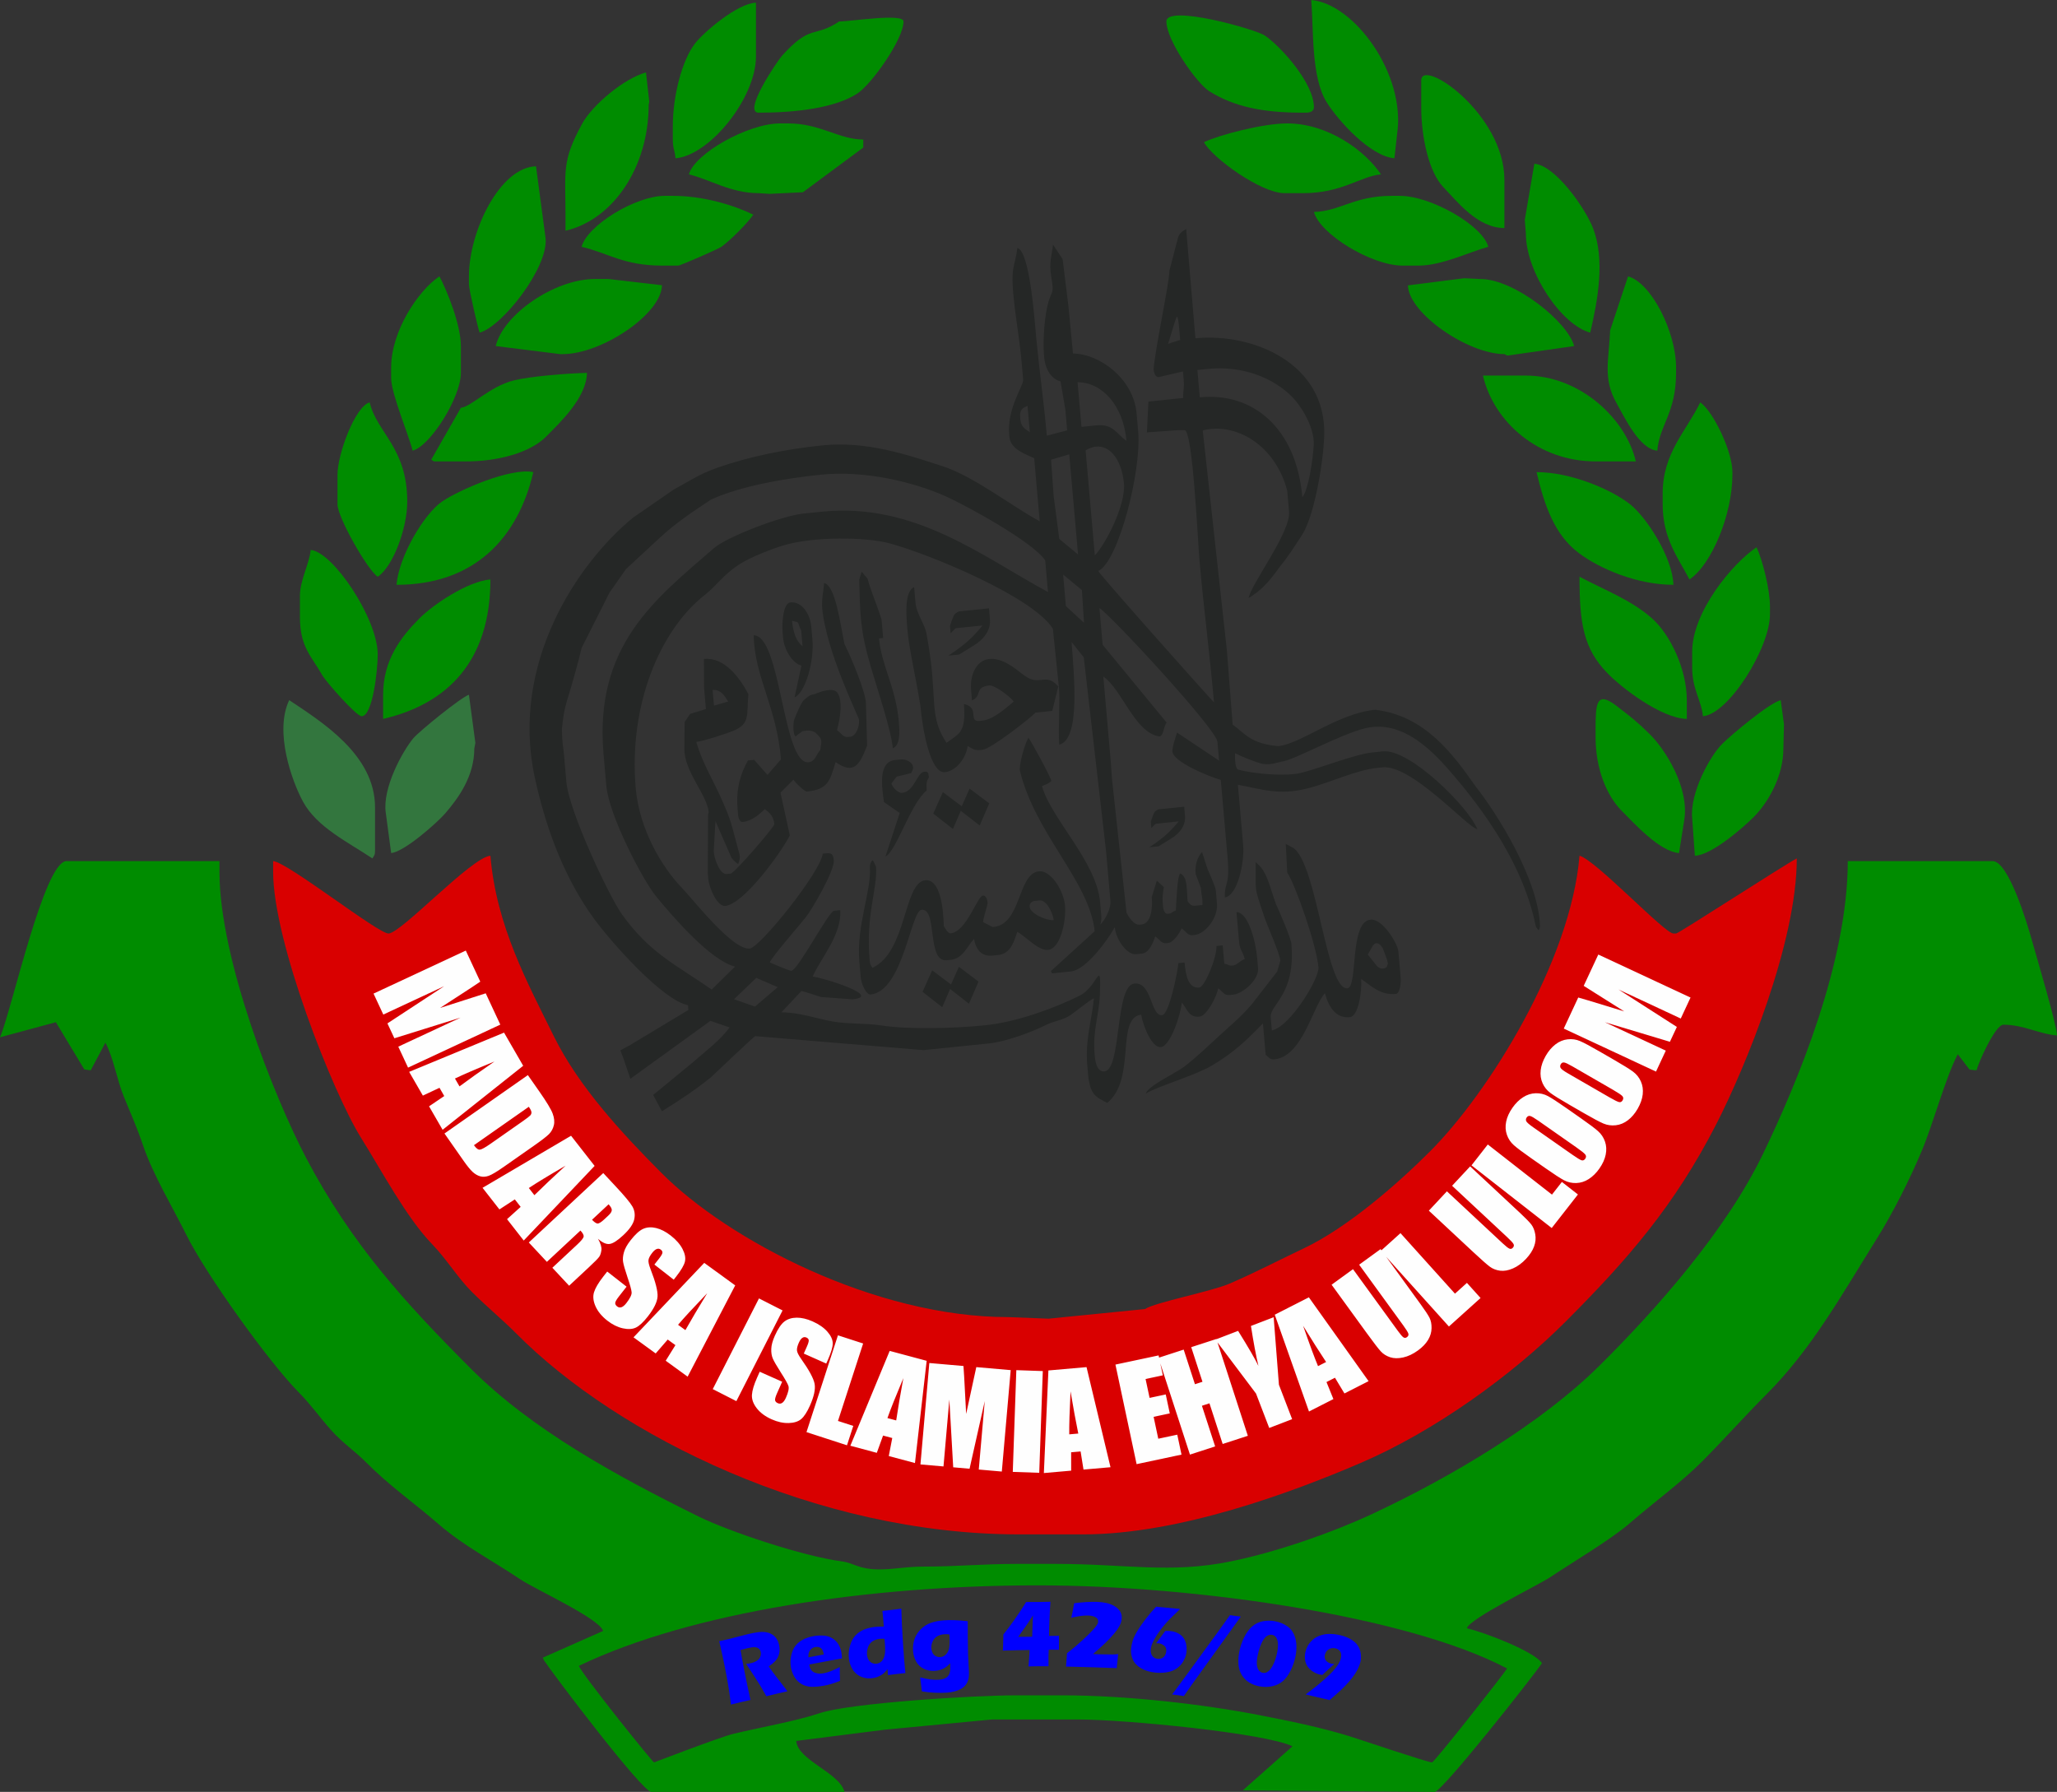 <?xml version="1.0" encoding="UTF-8"?>
<!DOCTYPE svg PUBLIC "-//W3C//DTD SVG 1.1//EN" "http://www.w3.org/Graphics/SVG/1.1/DTD/svg11.dtd">
<!-- Creator: CorelDRAW 2019 -->
<svg xmlns="http://www.w3.org/2000/svg" xml:space="preserve" width="25.683mm" height="22.374mm" version="1.1" style="shape-rendering:geometricPrecision; text-rendering:geometricPrecision; image-rendering:optimizeQuality; fill-rule:evenodd; clip-rule:evenodd"
viewBox="0 0 2577.05 2244.96"
 xmlns:xlink="http://www.w3.org/1999/xlink"
 xmlns:xodm="http://www.corel.com/coreldraw/odm/2003">
 <rect x="0" y="0" width="2577.05" height="2244.96" fill="#333333" stroke="none"/>
 <defs>
  <style type="text/css">
   <![CDATA[
    .fil1 {fill:#33763E}
    .fil3 {fill:#252726}
    .fil0 {fill:#008C00}
    .fil2 {fill:#D90000}
    .fil4 {fill:#FEFEFE;fill-rule:nonzero}
    .fil5 {fill:blue;fill-rule:nonzero}
   ]]>
  </style>
 </defs>
 <g id="Layer_x0020_1">
  <g id="_781073824">
   <path class="fil0" d="M842.92 157.96l0 16.81c0,11.58 2.49,13 3.36,23.52 42.73,-3.55 100.82,-75.33 100.82,-127.7l0 -67.22c-22.62,0.5 -65.34,36.68 -76.49,51.21 -16.23,21.16 -27.69,65.7 -27.69,103.38z"/>
   <path class="fil0" d="M1461.29 26.89c0,23.58 38.24,77.77 53.74,87.41 31.55,19.57 67.07,26.85 117.66,26.85l3.35 0c5.51,0 10.08,-2.01 10.08,-6.72 0,-30.26 -40.95,-75.7 -61.36,-89.87 -11.23,-7.8 -123.48,-39.51 -123.48,-17.66z"/>
   <path class="fil0" d="M1051.28 26.89c-31.4,21.02 -34.92,2.36 -71.47,42.79 -5.58,6.17 -50.03,71.46 -29.35,71.46 46.15,0 95.74,-5.76 123.77,-24.1 17.5,-11.44 57.71,-67.78 57.71,-90.16 0,-10.7 -66.05,0 -80.65,0z"/>
   <path class="fil0" d="M1746.95 198.28l3.36 -30.24c11.27,-75.12 -53.88,-163.57 -107.54,-168.04 3.02,36.3 -0.36,97.03 19.49,128.39 14.39,22.75 54.24,67.35 84.7,69.89z"/>
   <path class="fil0" d="M1508.34 178.12c10.43,19.7 71.54,63.85 100.82,63.85l23.53 0c48.86,0 72.15,-21.41 97.46,-23.52 -20.2,-30.15 -66.81,-63.86 -117.63,-63.86 -29.7,0 -84.61,14.13 -104.18,23.53z"/>
   <path class="fil0" d="M1780.56 100.82l0 33.6c0,37.12 9.51,81.17 27.69,100.02 17.36,17.99 42.71,51.21 76.49,51.21l0 -60.48c0,-82.73 -104.18,-153.65 -104.18,-124.35z"/>
   <path class="fil0" d="M863.08 218.45c25.56,5.95 52.08,23.52 87.38,23.52l13.54 0.86 41.89 -1.99 75.64 -56.01 0 -10.07c-30.63,0 -53.7,-20.17 -94.1,-20.17l-10.08 0c-40.16,0 -107.3,37.81 -114.26,63.86z"/>
   <path class="fil0" d="M708.49 272.22l0 16.8c60.06,-13.99 104.18,-80.05 104.18,-157.96l0.76 -3.45 -4.12 -36.87c-26.9,7.18 -67.02,40.41 -80.09,64.42 -25.78,47.35 -20.73,58.32 -20.73,117.07z"/>
   <path class="fil0" d="M728.65 309.19c33.72,7.86 52.28,23.52 100.82,23.52l20.17 0c3.01,0 50.13,-20.78 53.9,-23.39 10.64,-7.35 33.09,-29.85 40.2,-40.46 -25.49,-12.23 -63.03,-23.53 -100.82,-23.53l-10.08 0c-36.33,0 -96.93,36.7 -104.18,63.86z"/>
   <path class="fil0" d="M1646.13 265.5c7.48,27.96 72.32,67.21 110.91,67.21l20.17 0c29.41,0 63.84,-17.24 87.38,-23.52 -7.13,-26.73 -71.77,-63.86 -110.91,-63.86l-10.08 0c-47.19,0 -65.11,19.45 -97.46,20.17z"/>
   <path class="fil0" d="M587.5 346.15l0 10.08c0,6.22 11.55,56.53 13.45,60.49 27.87,-7.45 85.72,-80.75 82.62,-117.9l-12.05 -90.47c-45.04,1 -84.01,81.27 -84.01,137.79z"/>
   <path class="fil0" d="M1910.3 275.35l1.32 17.03c0,49.03 44.86,114.79 80.66,124.35 9.51,-40.85 18.85,-91.51 3.41,-131.12 -9.51,-24.43 -46.85,-78.35 -73.43,-80.51l-11.97 70.26z"/>
   <path class="fil0" d="M621.1 433.54l80.66 10.07 3.36 0c48.4,0 123.51,-49.92 124.2,-86.3l-67.07 -7.8 -16.81 0c-51.23,0 -115.24,44.91 -124.35,84.02z"/>
   <path class="fil0" d="M1763.92 357.5c0.64,34.81 75.15,86.11 120.83,86.11l3.6 1.86 83.77 -11.93c-8.2,-30.71 -75.02,-84.02 -117.63,-84.02l-20.28 -0.94 -70.3 8.93z"/>
   <path class="fil0" d="M490.04 460.42l0 13.45c0,19.2 22.79,73.15 26.88,90.74 22.43,-5.99 60.49,-66.97 60.49,-97.46l0 -33.6c0,-26.65 -17.34,-69.34 -26.88,-87.39 -26.53,17.77 -60.49,68.52 -60.49,114.27z"/>
   <path class="fil0" d="M2017.21 413.83c-1.4,36.47 -9.52,60.19 7.93,91.03 10.11,17.87 28.69,57.88 51.16,59.74 2.67,-32.11 23.52,-47.34 23.52,-97.46l0 -6.72c0,-44.92 -31.32,-106.47 -60.16,-114.16l-22.45 67.57z"/>
   <path class="fil0" d="M1999 578.05l50.41 0c-12.6,-54.12 -70.64,-107.54 -137.79,-107.54l-53.77 0c13.51,57.96 69.23,107.54 141.15,107.54z"/>
   <path class="fil0" d="M577.42 510.83l-37.19 65.05 3.58 2.17 40.33 0c39.71,0 80.16,-10.95 100.01,-31.06 17.33,-17.56 50.53,-48.53 51.22,-79.85 -25.25,0.56 -70.94,4.33 -91.44,9.38 -30.57,7.53 -53.56,33.23 -66.52,34.31z"/>
   <path class="fil0" d="M2083.03 618.37l0 13.45c0,42.52 18.9,66.32 33.6,94.1 27.88,-18.67 53.77,-81.83 53.77,-131.07l0 -3.36c0,-26.51 -24.57,-76.83 -40.33,-87.38 -17.17,35.77 -47.05,63.16 -47.05,114.27z"/>
   <path class="fil0" d="M422.82 594.84l0 36.98c0,16.13 37.38,82.01 50.41,90.74 19.35,-12.95 36.98,-60.89 36.98,-94.1 0,-68.08 -38.17,-86.22 -47.06,-124.35 -18.12,4.84 -40.33,64.59 -40.33,90.74z"/>
   <path class="fil0" d="M496.76 732.64c98.64,0 152.42,-59.68 171.39,-141.16 -28.21,-5.97 -93.41,22.49 -114.35,36.88 -22.76,15.65 -54.09,68.79 -57.04,104.27z"/>
   <path class="fil0" d="M2096.46 732.64c-0.75,-33.87 -33.71,-84.57 -53.94,-100.64 -24.18,-19.22 -75.01,-40.52 -117.45,-40.52 9.84,42.28 22.78,78.95 53.07,101.52 26.49,19.76 72.88,39.63 118.32,39.63z"/>
   <path class="fil0" d="M375.77 746.08l0 26.89c0,37.88 14.39,48.96 27.96,72.86 4.86,8.55 42.71,51.48 49.34,51.48 13.98,0 20.16,-58.77 20.16,-77.29 0,-44.98 -56.14,-128.75 -84.01,-131.06 -1.38,16.64 -13.45,37.95 -13.45,57.12z"/>
   <path class="fil0" d="M2113.27 900.67l0 -23.52c0,-39.26 -21.12,-82.14 -42.79,-101.71 -26.12,-23.58 -59.93,-36.1 -91.63,-52.88 0,58.65 5,89.61 34.37,120.22 17.95,18.7 67.9,57.18 100.06,57.9z"/>
   <path class="fil0" d="M479.96 870.43l0 30.24c80.88,-18.83 134.43,-72.68 134.43,-174.75 -28.49,2.37 -71.55,31.34 -88.95,48.83 -23.07,23.2 -45.47,51.98 -45.47,95.68z"/>
   <path class="fil0" d="M2119.99 816.66l0 20.17c0,26.48 11.85,41.39 13.45,60.48 32.33,-2.69 84.01,-85.73 84.01,-127.7l0 -10.08c0,-21.76 -9.85,-59.45 -16.81,-73.93 -30.21,20.23 -80.65,80.88 -80.65,131.06z"/>
   <path class="fil0" d="M2119.99 1025.02l3.36 47.05c20.69,-0.46 60.33,-35.18 73.13,-47.86 18.46,-18.3 37.78,-51.42 37.78,-86.56l0.74 -30.36 -4.1 -30.13c-14.83,3.95 -61.03,42.69 -73.11,54.6 -15.66,15.43 -40.87,62.07 -37.8,93.27z"/>
   <path class="fil0" d="M1999 914.12l0 10.08c0,38.06 13.51,72.44 32.72,91.63 15.37,15.38 47.11,50.85 71.79,52.94l6.39 -40.39c7.26,-41.2 -23.83,-89.58 -42.85,-108.39 -16.02,-15.86 -24.05,-21.93 -41.74,-35.57 -25.84,-19.92 -26.32,-2.18 -26.32,29.69z"/>
   <path class="fil1" d="M466.51 1075.43c2.31,-4.1 3.36,-3.59 3.36,-10.08l0 -53.77c0,-66.02 -66.71,-107.08 -107.54,-134.43 -18.81,39.21 3.11,101.02 17.3,127.21 17.38,32.06 56.49,50.71 86.88,71.07z"/>
   <path class="fil1" d="M483.32 1018.3l6.72 50.41c16.34,-1.35 57.72,-38.02 67.84,-49.78 16.79,-19.5 36.34,-46.7 36.34,-81.29l1.33 -6.89 -8.06 -60.32c-8.98,2.4 -62.47,45.81 -69.77,54.57 -13.18,15.87 -38.91,62.1 -34.42,93.3z"/>
   <path class="fil2" d="M1357.11 1922.33c120,0 260.85,-52.27 347.45,-89.44 93.16,-39.99 189.97,-110.21 256.65,-176.89 77.56,-77.56 136.72,-145.44 189.08,-247.81 36.79,-71.93 100.77,-227.81 100.77,-332.76 -17.71,9.37 -148.06,94.1 -151.23,94.1l-3.36 0c-11.04,0 -97.22,-92.01 -117.62,-97.46 -11.01,132.27 -113.83,296.97 -187.36,370.52 -40.86,40.86 -103.27,95.32 -157.73,121.21 -31.89,15.15 -60.22,30.09 -93.39,44.4 -22.96,9.91 -93.49,23.48 -105.96,31.84l-120.8 12.04 -50.59 -1.96c-166.9,0 -350.54,-96.36 -434.37,-180.64 -47.85,-48.11 -103.31,-107.3 -134.72,-171.11 -32.55,-66.12 -72.19,-138.06 -79.54,-226.3 -23.9,1.99 -112.1,97.46 -127.7,97.46 -13.3,0 -126.33,-89.22 -144.51,-90.74l0 13.45c0,87.44 74.76,276.75 110.22,333.39 25.78,41.19 56.76,99.8 88.83,132.97 18.79,19.45 32.01,42.16 50.45,60.46 18.63,18.5 37.9,34.29 55.51,52.03 126.46,127.38 374.58,251.24 629.27,251.24l80.65 0z"/>
   <path class="fil0" d="M725.29 2087.01c141.25,-67.77 364.28,-100.82 574.69,-100.82 195.91,0 463.2,38.08 588.13,104.18 -7.2,10.76 -91.18,117.63 -94.11,117.63 -5.51,0 -89.75,-28.62 -104.6,-33.18 -34.31,-10.55 -73.82,-18.72 -111.73,-26.07 -70.64,-13.68 -166.23,-24.77 -247.44,-24.77l-57.13 0c-53.89,0 -209.06,9.74 -246.44,22.43 -29.35,9.95 -76.35,18.11 -108.47,25.96 -15.75,3.85 -98.77,35.64 -98.78,35.64 -1.79,0 -91.74,-112.15 -94.11,-120.99zm-266.3 -254.6c28.85,29.08 59.98,50.59 90.73,77.31 31.01,26.94 67.87,45.84 102.33,69.06 17.78,11.99 99.42,49.25 103.5,64.54l-75.58 33.49 1.64 3.47c12.76,19.06 122.93,164.68 134.44,164.68l241.97 0c-6.55,-24.52 -58.46,-39.34 -60.49,-63.86 37,-4.69 73.99,-9.37 110.99,-14.07l134.35 -12.81 0 0 107.54 0c59.4,0 234.28,17.02 268.86,33.6l-62.19 55.14 240.3 2c9.25,0 123.21,-144.55 134.44,-161.32 -9.91,-14.8 -71.59,-38.44 -94.1,-43.69 3.22,-12.07 88.81,-53.58 104.18,-63.86 27.43,-18.33 76.61,-47.48 100.1,-67.93 28.98,-25.23 64.44,-50.99 90.65,-77.39 27.97,-28.18 53.07,-56.56 80.58,-84.09 56.63,-56.68 94.36,-125.01 138,-194.71 19.97,-31.9 41.63,-74.67 56.83,-111.21 14.18,-34.08 29.66,-91.65 44.67,-120.01l14.79 19.28 8.73 0.89c2.29,-9.82 23.57,-57.13 33.6,-57.13 25.63,0 43.88,11.5 67.22,13.45 -0.3,-13.49 -25.56,-98.09 -31.58,-119.66 -5.98,-21.43 -29.32,-98.79 -49.08,-98.79l-181.48 0c0,127.03 -63.67,278.72 -106.48,367.37 -46.17,95.56 -133.15,194.04 -205.18,265.33 -72.61,71.87 -185.21,139.11 -284.9,185.61 -49.11,22.9 -118.36,47.18 -176.22,59.03 -76.27,15.62 -131.87,3.17 -218.64,3.17l-50.41 0c-41.89,0 -76.27,3.42 -114.27,3.36 -24.19,-0.05 -37.26,3.5 -57.13,3.52 -26.42,0.02 -31.17,-7.93 -47.24,-10.05 -48.44,-6.42 -140.93,-37.3 -179.12,-56.14 -102.99,-50.83 -209.05,-108.86 -285.31,-185.19 -82.04,-82.12 -149.59,-155.9 -206.46,-264.05 -39.67,-75.46 -108.62,-249 -108.62,-358.51l0 -13.45 -191.56 0c-28.1,0 -68.46,186.02 -83.39,220.76l70 -18.92 35.64 59.18 8 1.12 18.39 -34.63c9.81,17.78 14.71,47.07 22.96,67.21 8.02,19.55 17.28,40.81 23.8,60.22 12.86,38.35 37.18,77.95 54.68,113.35 24.44,49.45 104.25,160.68 141.45,197.99 14.44,14.48 26.49,31.76 40.31,47.08 14.76,16.39 29.28,25.64 43.77,40.25z"/>
   <path class="fil3" d="M1003.75 789.84l0.58 6.58 1.14 13.16c-7.77,-5.96 -11.61,-16.42 -13.23,-31.86 11.14,2.57 5.62,0.91 11.51,12.11zm-23.3 2.38l0.58 6.58c1.29,14.83 11.4,32.08 23.05,35.09l-8.66 39.83c14.07,-6.41 24.67,-46.25 22.43,-72.03l-1.44 -16.47c-1.45,-16.64 -12.21,-31.97 -26.17,-30.54 -9.12,0.93 -10.82,25.64 -9.78,37.54z"/>
   <path class="fil3" d="M1118.52 937.55c9.23,-4.19 8.78,-19.09 7.48,-33.98 -3.7,-42.34 -21.79,-69.99 -24.74,-103.76l5.18 -0.53 -2.02 -23.04c-6.77,-21.88 -12.99,-34.24 -17.55,-51.35l-7.37 -8.67 -2.98 9.72c0.96,43.92 1.09,63.74 14.22,108.83 7.17,24.62 25.74,79.29 27.79,102.78z"/>
   <path class="fil3" d="M1136.63 786.23l0.28 3.3c2.12,24.17 9.25,52.36 16.23,94.93 2.55,29.2 12.37,84.82 30.66,82.95 14.38,-1.46 26.72,-18.21 28.47,-32.79 5.39,2.9 8.21,5.8 16.11,5l2.59 -0.26c10.35,-1.06 58.83,-38.8 66.43,-46.64l20.87 -2.05 7.61 -30.75c-16.89,-18.72 -22.86,1.61 -43.8,-14.52 -11.51,-8.87 -26.41,-21.49 -42.77,-19.83 -15.89,1.63 -24.39,19.72 -22.72,38.86l1.14 13.16c13.47,-6.13 2.43,-16.86 21.86,-18.83 6.58,-0.67 26.49,14.46 30.48,20.14 -9.57,7.88 -25.31,22.51 -39.68,23.97l-2.59 0.27c-16.18,1.65 0.72,-16.39 -20.14,-21.2 2.56,36.56 -5.7,36.57 -21.85,48.74 -17.57,-27.08 -14.32,-42.69 -18.1,-87.87 -1.18,-14.11 -4.29,-34.39 -7.01,-48.96 -2.37,-12.7 -12.54,-24.99 -13.73,-38.57l-1.73 -19.76c-11.71,5.33 -10.27,31.79 -8.62,50.7z"/>
   <path class="fil3" d="M945.87 1261.08l-26.26 -9.23 27.85 -26.73 26.95 11.6 -28.55 24.36zm386.03 -541.27l23.52 19.47 2.66 40.97 -22.72 -20.93 -3.46 -39.5zm7.68 -150.65l11.02 125.5 -23.51 -19.47 -7.06 -53.73 -3.22 -45.51 22.78 -6.78zm20.5 -5.01c3,-1.87 8.58,-4.2 12.65,-4.62 20.42,-2.09 33.14,20.59 35.38,46.21 2.38,27.18 -23.23,76.4 -36.51,90.09l-11.52 -131.68zm-603.95 380.49l3.45 39.5c3.28,37.43 45.59,118.35 62.44,138.91 21.5,26.24 68.13,80.17 98.85,87.95l-29.26 28.7c-44.68,-31.18 -77.4,-45.14 -112.77,-94.74 -15.52,-21.76 -66.02,-128.15 -69.3,-165.67l-2.88 -32.92c-1.21,-13.88 -2.37,-13.49 -2.74,-33.17 1.87,-15.22 2.17,-21.31 6.97,-37.1 6,-19.69 13.04,-44.28 17.78,-64.36l34.89 -69.23 20.65 -29.5 27.26 -25.3c23.64,-21.92 32.11,-30.94 79.17,-61.77 36.16,-16.71 91.67,-26.56 137.82,-31.28 55.05,-5.62 116.53,9.23 156.48,27.19 26.92,12.1 109.77,57.56 124.53,80.31l3.45 39.5c-81.5,-43.94 -166.83,-112.51 -283.02,-100.65l-23.3 2.38c-27.63,2.82 -95.91,29.21 -112.17,43.32 -72.38,62.87 -150.26,121.25 -138.31,257.92zm593.87 -465.82c30.47,0.11 57.36,28.78 61.27,73.46 -13.16,-9.18 -16.36,-21.58 -38.25,-19.35l-18.12 1.85 -4.9 -55.96zm-71.89 43.87c-0.87,-10 3.51,-11.64 9.2,-14.23l2.88 32.92c-4.75,-3.3 -10.99,-6.1 -11.8,-15.4l-0.28 -3.29zm234.97 -60.51c43.23,-4.41 82.82,10.9 107.03,36.35 9.8,10.3 26.69,36.4 25.77,58.38 -0.75,17.99 -6.8,57.46 -14.29,65.89 -7.69,-87.92 -63.28,-131.67 -128.46,-125.01l-3 -34.29 12.94 -1.32zm-40.47 -61.34l1.51 -3.6c1.04,-2.48 2.35,4.62 3.01,12.15l1.43 16.46 -15.18 4.91 9.23 -29.91zm-192.49 55.22l1.73 19.76c0.62,7.18 -20.37,35.81 -17.54,68.22l0.29 3.29c1.38,15.9 21.27,21.99 31.07,26.72l6.9 79.01c-35.99,-19.41 -82.15,-56.2 -122.07,-69.15 -44.12,-14.32 -95.02,-31.59 -150.01,-25.97 -46.98,4.8 -92.6,14.22 -132.23,28.2 -23.44,8.27 -35.15,17.06 -53.88,26.96l-51.44 35.51c-69.92,57.58 -153.56,182.53 -123.08,324.78 15.36,71.64 40.76,131.48 73.99,177.12 21.65,29.73 86.38,102.82 118.16,108.84l0.34 6.02 -74.25 44.7 -10.86 5.76 4.31 11.59 8.18 24.13 100.34 -72.61 23.99 8.3c-12.87,17.23 -30.08,29.5 -46.31,43.92l-49.43 40.63 10.91 20.44c24.1,-14.9 41.95,-26.8 61.63,-42.72 5.18,-4.74 54.86,-52.32 55.38,-51.39l210.57 17.51 0 0 82.83 -8.46c20.01,-2.04 53.3,-14.17 69.51,-22.48 12.2,-6.25 22.01,-5.98 32.68,-13.43 7.57,-5.29 22.62,-17.87 28.67,-20.63 -2.49,26.53 -11.13,51.97 -8.33,83.88l0.86 9.88c2.46,28.1 9.83,29.66 24.16,37.39 36.92,-30.4 10.1,-106.39 42.55,-110.62 2.1,13.63 13.37,41.81 24.45,40.69 12.22,-1.25 25.01,-40.57 26.45,-55.85 7.1,8.57 8.44,19.06 22.44,17.64 8.55,-0.87 21.82,-25.68 23.01,-35.56 5.73,3.99 7.59,9.19 13.81,8.55l5.18 -0.52c11.95,-1.22 32.32,-18.65 31.06,-33.06l-1.15 -13.17c-1.78,-20.33 -11.15,-57.08 -25.89,-57.14l3.17 36.22c1.04,11.95 4.07,11.23 7.19,22.51 -6.93,2.84 -9.95,7.66 -14.96,8.17 -5.93,0.61 -3.11,-0.8 -10.64,-2.23l-2.02 -23.05 -7.77 0.79c0.33,15.13 -14.71,51.32 -21.56,52.03 -13.46,1.36 -16.89,-13.88 -18.41,-31.34l-7.77 0.79c-1.14,12.13 -11.58,64.29 -20.42,65.19 -14.55,1.49 -12.51,-41.9 -34.8,-39.63 -24.52,2.51 -15.73,107.9 -37.39,110.1 -7.96,0.81 -11.19,-8.59 -12.08,-18.69l-0.28 -3.29c-2.56,-29.2 5.58,-48.34 6.57,-73.8 1.91,-48.84 -2.75,-10.37 -24.91,0.69 -31.39,15.65 -78.25,33 -117.99,37.21 -38.65,4.08 -97.55,5.5 -130.75,0.31 -19.77,-3.09 -42.13,-1.49 -61.97,-5.12 -19.71,-3.6 -40.6,-11.25 -63.34,-11.33l25.12 -26.73c5.02,0.94 23.97,7.52 24.16,7.5l39.79 2.96c38.67,-3.94 -37.41,-27.25 -49.87,-28.51 8.96,-21.5 36.67,-52.23 34.51,-83.23l-7.77 0.79c-6.75,0.69 -45.09,74.35 -53.49,75.2 -1.93,0.2 -24.02,-9.07 -27.03,-10.53 3.29,-7.91 36.78,-45.92 45.36,-56.86 8.26,-10.55 35.96,-58.4 34.87,-70.89 -0.96,-10.96 -5.49,-9.17 -13.81,-8.56 -2.8,23.32 -78.75,117.64 -91.45,118.94 -21.66,2.21 -69.74,-60.02 -85.73,-76.75 -23.84,-24.93 -52.67,-71.72 -57.2,-124.6 -8.9,-103.49 30.26,-197.19 85.99,-241.19 16.09,-12.7 22.94,-24.93 43.09,-38.33 13.29,-8.84 40.99,-19.73 56.4,-24.32 37.24,-11.09 102.72,-10.69 133.41,-2.25 50.87,13.98 178.46,66.9 203.73,106.67l7.47 72.37c1.84,16.15 -0.96,51.61 0.52,72.95 26.49,-6.47 18.71,-84.66 15.47,-128.57l15.26 19.2 27.95 242.88 5.47 62.54c0.82,9.4 -6.95,24.03 -12.57,29.21 1.61,-7.16 1.42,-7.33 0.78,-14.72l-1.15 -13.16c-4.45,-50.85 -61.57,-104.7 -72.78,-145.36 4.28,-1.95 8.17,-3.07 11.68,-6.44 -0.37,-4.26 -24.84,-49.42 -28.7,-54.2 -4.05,6.95 -10.6,27.79 -10.89,40.25 18.97,80.23 87.2,139.19 93.9,202.12l-54.86 49.97 1.54 2.84 23.3 -2.38c19.57,-2 46.42,-39.66 55.22,-55.46 1.8,17.13 16.05,34.9 26.46,33.83l7.77 -0.79c8.71,-0.89 13.87,-13.6 16.4,-21.6 5.73,3.99 7.58,9.19 13.8,8.56l2.59 -0.27c6.37,-0.64 14.25,-12.46 16.69,-18.3 5.73,3.99 7.59,9.19 13.81,8.55l2.59 -0.26c12.96,-1.32 29.48,-21.18 27.89,-39.38l-1.44 -16.47c-0.39,-4.47 -8.56,-22.73 -10.22,-26.28l-7.03 -21.77c-5.28,5.94 -9.14,14.92 -8.05,27.39l6.57 17.56c1.23,14.16 1.92,8.74 2.06,21.41l-7.77 0.79c-5.8,0.59 -6.97,-0.23 -10.93,-5.53 -1.36,-18.9 -0.31,-29.47 -8.67,-34.61 -4.26,-2.61 -5.72,42.13 -6,46.08 -6.75,2.82 -4.6,3.78 -10.06,4.34 -3.63,0.37 -5.57,-3.96 -6.04,-9.35l-0.29 -3.29c-0.87,-10.02 0.12,-12.16 1.35,-20.78l-8.8 -8.16 -6.36 20.39c1.38,15.83 -1.6,33.37 -12.65,34.51l-2.59 0.26c-7.15,0.73 -13.45,-9.44 -16.4,-14.94l-18.25 -167.92 -1.31 -19.4 -9.5 -108.64c23.51,16.4 39.24,69.97 69.79,75.01 5.66,0.93 5.73,-13.61 9.59,-17.2l-80.25 -97.59 -4.02 -46.09c17.17,11.98 146.47,151.87 147.84,167.59l1.73 19.76 0.36 4.09 -1.44 -1.12 -51.26 -34.17c-1.5,4.75 -6.22,18.38 -5.75,23.84 1.11,12.73 44.5,30.82 60.56,35.42l8.49 97.03c3.22,36.88 -3.89,29.74 -3.45,50.17 16.08,-2.1 24.85,-44.35 23.01,-65.45l-6.62 -75.72c30.67,5.81 51.65,13.55 86.79,4.71 30.98,-7.8 60.18,-23.03 88.93,-25.96l5.18 -0.53c36.95,-3.77 105.6,74.42 119.07,77.53 -10.3,-26.9 -84.3,-101 -118.21,-97.55l-12.94 1.32c-22.51,2.3 -64.16,19.18 -89.41,25.58 -19.2,4.86 -59.43,1.27 -78.76,-3.95 -1.19,-0.32 -2.08,-1.58 -2.7,-3.33 -1.74,-4.86 -1.63,-13.58 -1.41,-17.32 7.03,3.79 23.71,10.48 32.9,13.07 7.03,1.28 9.51,0.63 14.1,0.17l11.79 -2.81c14.41,-1.46 73.38,-34.47 104.58,-41.76 39.83,-9.3 72.19,17.97 95.48,42.26 41.56,46.07 100.78,120.76 117.94,206.36 0.74,0.92 2.68,4.41 3.45,4.33 1.18,-1.05 1.08,-2.27 1.72,-4.86 -1.68,-59 -54.94,-142.74 -80.36,-174.73 -28.71,-40.84 -63.42,-88.97 -126.16,-96.48 -47.67,4.86 -92.66,42.66 -121.37,45.59 -35.57,-3.04 -42.45,-16.8 -57.16,-26.88l-7.21 -92.78 -30.28 -275.88c41.12,-10.49 90.88,18.03 105.85,75.56l2.31 26.33c2.25,25.7 -48.69,92.17 -50.61,108.14 16.2,-9.96 25.75,-20.76 36.7,-36.08 14.62,-18.41 18.03,-24.53 30.16,-42.98 14.53,-22.06 26.26,-86.23 27.76,-123.28 3.75,-92.28 -90.38,-130.24 -161.33,-123.11l-11.57 -136.93c-5.25,3.04 -9.42,5.63 -10.92,13.57l-10.04 38.49c-0.28,16.36 -17.54,95.82 -19.87,123.54 0.44,5.09 2.59,10.22 6.15,9.98l30.66 -7.09 0.86 9.87c0.99,11.35 -0.8,12.94 -0.58,23.31l-43.55 4.55 -1.9 38.6 38.93 -2.78 8.21 -0.02c10.3,-0.01 16.45,137.19 18.75,163.49 5.01,57.37 12.72,115.7 18.13,177.51 -1.03,-0.24 -143.72,-160.42 -144.97,-164.57 25.13,-11.43 54.33,-125.24 50.03,-174.49l-2.02 -23.05c-3.79,-43.36 -46.75,-74.78 -79.67,-74.9l-5.7 -59.17 -7.27 -59.04 -12.01 -18.09c-1.88,15.71 -5.26,21.92 -2.25,40.17 3.66,22.16 1.04,16.2 -3.41,31.01 -4.7,15.66 -7.49,47.31 -5.6,68.82 1.51,17.25 9.78,28.49 20.64,31.18l6.11 35.85 2.15 25.51 -25.44 6.76c-3.57,-40.83 -8.6,-75.23 -12.86,-118.39 -2.31,-23.33 -8.12,-113.15 -24.07,-116.84 -3.13,26.13 -9.65,20.97 -3.43,73.4 2.59,21.84 6.6,44.5 9.01,72.02z"/>
   <path class="fil3" d="M892.74 864.27c10.81,0.04 13.97,6 19.56,14.61l-17.83 5.15 -1.73 -19.76zm52.06 87.69l-7.77 0.79c-8.62,15.48 -15.28,34.23 -12.93,61.11l0.58 6.58c0.47,5.39 2.41,9.72 6.04,9.35 10.73,-1.09 21.14,-9.71 27.32,-16.07 5.13,3.57 11.19,8.53 12.08,18.69 0.31,3.58 -50.14,61.58 -54.65,62.04l-5.18 0.53c-8.44,0.85 -15.63,-19.31 -16.12,-28.35l2.16 -37.98 20.14 46.17c1.47,2.06 6.07,6.62 8.34,7.53 1.52,-3.65 2.71,-7.41 1.6,-12.26 -11.21,-40.65 -9.2,-39.86 -24.72,-73.89 -9.17,-20.11 -22.84,-43.08 -29.36,-66.74 9.28,-0.94 38.93,-10.73 46.44,-13.88 21.43,-9.01 16.38,-19.7 18.84,-45.93 -10.95,-20.81 -30.21,-46.74 -55.72,-44.08l0.21 36.45 2.29 26.27 -19.79 6.12 -6.85 10.06 -0.37 33.14c-0.48,28.98 28.59,58.14 30.49,79.93l-0.8 3.2 -0.34 73.31 0.57 6.58c1.06,12.11 11.33,35.38 21.28,34.36 23.31,-2.38 69.51,-66.11 80.93,-88.34l-11.7 -53.57 16.17 -16.27c2.56,3.94 14.06,15.17 16.98,14.87 26.97,-2.75 28.65,-13.75 35.94,-36.87 23.44,16.35 30.23,2.71 39.43,-20.69l-1.47 -52.94c-0.24,-13.4 -17.38,-55.48 -26.9,-74.26 -5.13,-24.6 -11.18,-73.26 -25.46,-76.5 -1.44,15.07 -2.87,17.9 -2.59,30.15 4.9,56.01 45.95,137.1 46.32,141.42 0.73,8.39 -3.86,20.32 -11.21,21.07l-2.59 0.26c-6.23,0.64 -8.08,-4.56 -13.81,-8.55 4.67,-17.53 7.06,-37.48 0.44,-46.96 -5.16,-7.4 -22.52,-0.75 -28.01,1.66 -4.27,0.99 -4.8,0.88 -6.9,2.1 -3.56,2.47 -4.64,3.36 -6.62,5.21 -3.21,1.39 -12.05,22.87 -12.74,25.57 -0.78,1.39 -2.04,19.29 2.34,20.19 2.14,-2.69 5.4,-3.83 7.88,-6.37 8.11,-1.8 12.22,-0.88 16.58,1.61 8.93,8.94 8.13,8.11 6.01,22.01 -5.19,5.36 -6.01,14.29 -14.62,15.17 -32.57,3.32 -34.27,-158.93 -68.75,-159.06 1.15,52.7 28.73,89.59 34.19,155.45l-16.92 19.5 -16.69 -18.89z"/>
   <path class="fil3" d="M1320.15 1152.8c-9.37,0.68 -29.44,-8.14 -30.2,-16.85 -0.4,-4.62 2.96,-6.94 7.19,-7.37l5.18 -0.53c8.31,-0.85 16.19,14.13 17.83,24.75zm-243.6 51.43l1.73 19.75c0.81,9.36 7.19,22.52 12.36,21.98 40.74,-4.15 50.41,-104.78 63.85,-106.16 20.49,-2.09 6.11,65.81 31.64,63.2l5.18 -0.53c15.21,-1.55 20.54,-17.44 29.05,-26.21 2.27,14.7 10.5,22.18 22.73,20.93l7.77 -0.79c14.73,-1.51 19.52,-16.08 23.58,-28.98 10.98,5.92 26.32,23.88 38.54,22.64 15.72,-1.61 22.93,-36.49 21.28,-55.32 -1.78,-20.24 -18.43,-44.61 -32.51,-43.18 -27.39,2.79 -21.7,67.57 -58.1,69.85l-12.07 -6.22c0.62,-6.67 5.92,-21.89 5.75,-23.84 -0.47,-5.39 -2.42,-9.72 -6.04,-9.35 -6.77,0.69 -20.53,45.27 -40.27,47.29 -3.55,0.36 -6.78,-6.23 -8.63,-9.08 -0.43,-20.08 -3.81,-59.4 -23.3,-57.4 -27.13,2.77 -22.93,90.05 -66.13,109.71 -2.13,-3.83 -2.9,-3.26 -3.45,-9.61 -5.03,-57.39 9.98,-89.17 8.04,-117.08 -1.21,-1.8 -3.26,-8.21 -4.66,-8.07 -1.8,1.89 -3.27,5.16 -3.11,8.86 2.06,29.46 -17.07,73.63 -13.21,117.61z"/>
   <path class="fil3" d="M1719.85 1184.89c4.18,-6.03 8.91,-2.82 12.48,2.96 2.17,6.44 5.37,12.9 6.5,19.32l-1.57 4.41c-3.74,2.66 -8.37,2.95 -12.63,-1.89l-11.05 -13.79 6.26 -11.02zm32.01 6.87c-0.83,-9.57 -19.77,-41.16 -34.8,-39.62 -26.97,2.76 -15.36,84.61 -29.05,86 -26.47,2.7 -37.75,-154.95 -67.6,-175.78l-9.55 -5.06 1.79 35.74c10.49,16.15 36.65,90.6 39.13,118.89 1.2,13.85 -35.37,74.2 -58.38,79.04l-1.44 -16.47c-1.4,-16.1 31.53,-27.71 25.88,-92.31 -0.61,-6.98 -15.49,-41.51 -19.07,-48.99 -8.4,-22.31 -10.89,-42.08 -25.72,-52.95 0.83,38.31 -3.26,26.63 10.88,68.39 3.89,11.49 19.31,45.7 20.11,54.88l-4.02 13.7 -31.91 41.13c-15.24,17.58 -24.96,24.78 -41.46,40.05 -14.95,13.84 -26.57,25.12 -43.28,38.14 -8.93,6.95 -45.53,24.05 -47.85,33.48 16.95,-10.03 61.12,-22.25 83.06,-35.27 26.93,-15.99 42.37,-30.71 63.62,-52.6l3.45 39.5c5.02,3.5 5.13,6.12 10.93,5.53 35.22,-3.6 47.48,-65.08 63.27,-82.85 4.88,17.71 13.93,31.79 31.35,30.01 10.42,-1.06 15.23,-31.62 14.09,-47.94 12.42,8.67 24.29,20.78 43.44,18.82 4.87,-0.5 6.7,-12.93 6.03,-20.55l-2.88 -32.92z"/>
   <path class="fil3" d="M1107.46 1004.86l19.82 13.76 0.8 -2.71 -18.8 57.15c13.91,-6.68 30.53,-64.93 51.73,-82.87 -1.36,-15.64 2.97,-13.46 2.62,-17.36 -0.45,-5.22 -1.6,-6.41 -5.69,-6 -9.23,0.94 -12.31,24.93 -27.69,26.5 -5.12,0.52 -11.96,-6.67 -13.44,-11.78l6.49 -8.55 18.23 -4.5c0.9,-1.4 2.62,-5.53 2.5,-6.83 -0.68,-7.82 -10.25,-10.79 -15.38,-10.26l-7.17 0.73c-21.53,2.2 -16.75,33.27 -14.01,52.72z"/>
   <path class="fil3" d="M1484.59 1022.35c0.84,9.68 -3.82,18.42 -14.03,26.03 -2.51,1.61 -8.79,5.62 -19.1,11.89l-11.56 1.17c4.89,-3.19 9.27,-6.16 13.1,-9.25 8.35,-6.07 16.15,-13.78 23.69,-23.14l-28.51 2.91c-0.52,0.05 -2.48,1.94 -5.75,5.47l-0.68 -7.85c0.42,-1.21 1.04,-3.13 1.77,-5.57 0.85,-2.28 1.62,-4.2 2.29,-5.62 0.67,-1.41 2.4,-2.94 5.45,-4.44l32.31 -3.29 1.02 11.68z"/>
   <polygon class="fil3" points="1192.42,1234.11 1180.44,1261.86 1155.79,1242.6 1167.84,1215.65 "/>
   <path class="fil3" d="M1240.22 775.77c0.99,11.31 -4.47,21.5 -16.38,30.39 -2.93,1.88 -10.26,6.55 -22.32,13.89l-13.5 1.37c5.71,-3.73 10.83,-7.2 15.3,-10.81 9.75,-7.09 18.87,-16.09 27.66,-27.02l-33.28 3.39c-0.61,0.07 -2.9,2.27 -6.72,6.39l-0.8 -9.16c0.5,-1.42 1.23,-3.66 2.07,-6.5 1,-2.66 1.9,-4.92 2.68,-6.57 0.78,-1.66 2.79,-3.43 6.35,-5.18l37.74 -3.84 1.19 13.65z"/>
   <polygon class="fil3" points="1225.9,1229.76 1213.93,1257.51 1189.28,1238.24 1201.32,1211.29 "/>
   <polygon class="fil3" points="1205.83,1010.83 1193.85,1038.59 1169.2,1019.32 1181.24,992.37 "/>
   <polygon class="fil3" points="1239.32,1006.48 1227.35,1034.23 1202.68,1014.97 1214.73,988.02 "/>
   <path class="fil4" d="M626.81 1283.67l-115.58 53.89 -12.25 -26.27 78.03 -36.38 -82.93 25.88 -8.7 -18.64 71.1 -46.62 -76.26 35.56 -12.25 -26.28 115.59 -53.89 18.14 38.92c-6.4,4.37 -14.04,9.39 -22.87,15.08l-27.48 17.86 57.17 -18.32 18.28 39.21zm28.66 51.57l-100.96 80.21 -16.98 -29.41 19.04 -12.89 -5.96 -10.31 -20.84 9.77 -17.17 -29.74 118.87 -49.17 23.99 41.54zm-79.81 25.81c11.66,-8.69 26.29,-19.06 43.82,-31.14 -22.81,9.28 -39.29,16.38 -49.49,21.3l5.67 9.83zm85.66 -14.11l14.24 20.33c9.19,13.12 14.8,22.4 16.83,27.86 2.03,5.48 2.53,10.38 1.46,14.71 -1.06,4.34 -3.1,8.01 -6.03,10.98 -2.96,2.96 -9.37,7.91 -19.29,14.85l-36.58 25.62c-9.38,6.57 -15.94,10.51 -19.75,11.83 -3.77,1.31 -7.32,1.55 -10.65,0.59 -3.33,-0.95 -6.46,-2.8 -9.44,-5.51 -2.97,-2.74 -6.71,-7.34 -11.27,-13.84l-23.99 -34.28 104.46 -73.15zm1.17 39.68l-68.72 48.12c2.73,3.89 5.2,5.78 7.4,5.59 2.22,-0.21 6.79,-2.76 13.76,-7.64l40.6 -28.43c4.74,-3.31 7.65,-5.58 8.79,-6.8 1.1,-1.23 1.62,-2.62 1.47,-4.12 -0.14,-1.52 -1.22,-3.77 -3.29,-6.72zm82.45 74.08l-88.81 93.49 -20.9 -26.77 17.06 -15.41 -7.33 -9.38 -19.28 12.57 -21.14 -27.06 110.88 -65.23 29.53 37.8zm-75.44 36.65c10.34,-10.21 23.38,-22.53 39.05,-36.93 -21.28,12.37 -36.62,21.69 -46.04,27.98l6.98 8.94zm86.28 -27.69l16.01 17.17c10.67,11.44 17.46,19.6 20.36,24.47 2.89,4.88 3.7,10.28 2.47,16.21 -1.25,5.95 -5.84,12.62 -13.81,20.05 -7.25,6.76 -12.97,10.41 -17.16,10.93 -4.16,0.54 -8.98,-1.63 -14.43,-6.47 3.28,5.91 4.72,10.65 4.24,14.17 -0.46,3.48 -1.31,6.23 -2.62,8.18 -1.29,1.98 -5.71,6.46 -13.24,13.49l-24.59 22.95 -21 -22.52 30.99 -28.91c5,-4.66 7.7,-7.95 8.16,-9.85 0.45,-1.89 -0.86,-4.52 -3.96,-7.85l-42.06 39.23 -22.64 -24.27 93.28 -86.97zm6.68 39.13l-20.75 19.36c2.53,2.71 4.69,4.26 6.46,4.68 1.78,0.4 4.73,-1.32 8.83,-5.16l5.12 -4.77c2.97,-2.77 4.4,-5.1 4.33,-7.02 -0.07,-1.92 -1.39,-4.28 -3.99,-7.08zm81.62 94.46l-24.25 -18.96 5.81 -7.44c2.71,-3.47 4.13,-5.95 4.26,-7.37 0.13,-1.43 -0.54,-2.72 -2.01,-3.85 -1.57,-1.23 -3.25,-1.53 -5.07,-0.85 -1.8,0.64 -3.72,2.27 -5.76,4.88 -2.62,3.35 -4.15,6.24 -4.58,8.65 -0.45,2.37 0.44,6.34 2.6,11.92 6.23,15.99 9.12,27.36 8.7,34.17 -0.43,6.79 -4.51,15.11 -12.2,24.96 -5.6,7.15 -10.57,11.77 -14.89,13.86 -4.32,2.08 -9.8,2.41 -16.38,0.95 -6.6,-1.46 -13.08,-4.66 -19.47,-9.64 -6.98,-5.46 -11.92,-11.47 -14.79,-17.97 -2.89,-6.52 -3.49,-12.42 -1.83,-17.71 1.69,-5.3 5.46,-11.7 11.35,-19.25l5.14 -6.56 24.26 18.95 -9.55 12.22c-2.95,3.77 -4.5,6.45 -4.67,8.07 -0.13,1.61 0.65,3.1 2.39,4.46 1.74,1.35 3.56,1.69 5.48,0.97 1.92,-0.69 3.92,-2.4 6.03,-5.09 4.62,-5.91 6.84,-10.42 6.65,-13.5 -0.23,-3.12 -1.95,-9.34 -5.11,-18.66 -3.13,-9.41 -5,-15.88 -5.59,-19.49 -0.57,-3.59 -0.23,-7.66 1.07,-12.16 1.28,-4.53 4.03,-9.44 8.2,-14.78 6.01,-7.7 11.39,-12.57 16.14,-14.59 4.73,-2.04 10.07,-2.33 16.03,-0.91 5.94,1.43 12.03,4.56 18.24,9.4 6.8,5.32 11.73,10.94 14.79,16.85 3.07,5.94 4.07,11.17 3.02,15.73 -1.05,4.54 -4.71,10.8 -10.95,18.78l-3.1 3.96zm77 7.14l-59.6 114.34 -27.47 -19.96 12.15 -19.52 -9.63 -7 -15.07 17.4 -27.78 -20.18 88.61 -93.28 38.8 28.2zm-62.41 56.03c7.12,-12.67 16.27,-28.1 27.36,-46.26 -17.05,17.75 -29.23,30.94 -36.54,39.59l9.18 6.66zm121.75 -24.66l-57.9 113.63 -29.57 -15.06 57.91 -113.63 29.56 15.06zm54.71 66.56l-28.13 -12.52 3.83 -8.63c1.8,-4.02 2.58,-6.77 2.36,-8.19 -0.22,-1.42 -1.18,-2.5 -2.88,-3.26 -1.82,-0.8 -3.52,-0.68 -5.12,0.4 -1.6,1.06 -3.07,3.11 -4.41,6.13 -1.73,3.88 -2.52,7.06 -2.34,9.49 0.13,2.42 1.96,6.05 5.4,10.95 9.92,14.01 15.47,24.34 16.71,31.04 1.22,6.7 -0.72,15.75 -5.8,27.18 -3.7,8.3 -7.41,13.98 -11.1,17.05 -3.69,3.06 -8.93,4.71 -15.66,4.89 -6.75,0.17 -13.82,-1.35 -21.21,-4.65 -8.11,-3.61 -14.34,-8.24 -18.69,-13.86 -4.38,-5.63 -6.4,-11.21 -6.06,-16.74 0.35,-5.56 2.47,-12.68 6.36,-21.42l3.38 -7.62 28.14 12.52 -6.31 14.17c-1.95,4.37 -2.8,7.35 -2.58,8.95 0.27,1.6 1.38,2.86 3.4,3.75 2.01,0.89 3.85,0.78 5.55,-0.38 1.69,-1.13 3.23,-3.27 4.62,-6.39 3.05,-6.85 4.11,-11.77 3.19,-14.71 -0.97,-2.97 -4.15,-8.59 -9.47,-16.88 -5.31,-8.37 -8.69,-14.2 -10.13,-17.55 -1.42,-3.34 -2.08,-7.37 -1.91,-12.06 0.15,-4.71 1.64,-10.13 4.38,-16.33 3.97,-8.92 8.02,-14.95 12.13,-18.06 4.1,-3.12 9.22,-4.7 15.34,-4.77 6.11,-0.04 12.78,1.52 19.98,4.72 7.89,3.51 14.02,7.78 18.42,12.76 4.41,5.03 6.65,9.85 6.74,14.54 0.08,4.66 -1.96,11.61 -6.08,20.87l-2.05 4.6zm46.22 -25.13l-31.53 97.02 19.18 6.23 -7.89 24.27 -50.74 -16.49 39.41 -121.29 31.56 10.25zm79.6 21.7l-14.67 128.09 -32.8 -8.79 4.35 -22.58 -11.51 -3.08 -7.84 21.64 -33.16 -8.88 49.3 -118.83 46.33 12.42zm-38.18 74.67c2.1,-14.39 5.11,-32.07 8.96,-53 -9.55,22.69 -16.19,39.36 -19.93,50.06l10.97 2.94zm143.44 -62.99l-11.12 127.05 -28.87 -2.53 7.5 -85.77 -19.04 84.77 -20.49 -1.8 -4.84 -84.88 -7.32 83.81 -28.88 -2.53 11.12 -127.05 42.77 3.74c0.59,7.75 1.11,16.87 1.63,27.35l1.73 32.73 12.72 -58.68 43.1 3.77zm40.22 1.16l-4.45 127.46 -33.16 -1.15 4.45 -127.46 33.16 1.15zm54.8 -4.94l30.03 125.4 -33.83 2.96 -3.63 -22.71 -11.86 1.03 0.04 23.02 -34.21 3 5.68 -128.53 47.78 -4.18zm-10.34 83.23c-2.95,-14.24 -6.17,-31.88 -9.7,-52.86 -1.22,24.58 -1.76,42.52 -1.61,53.85l11.31 -0.99zm46.53 -86.41l54.1 -11.5 5.31 24.95 -21.64 4.61 5.03 23.65 20.25 -4.3 5.05 23.74 -20.25 4.3 5.83 27.43 23.8 -5.06 5.31 24.96 -56.26 11.96 -26.52 -124.75zm126.49 -32.07l39.41 121.29 -31.54 10.24 -16.55 -50.94 -9.44 3.07 16.56 50.94 -31.56 10.24 -39.41 -121.29 31.56 -10.25 14.1 43.38 9.43 -3.07 -14.09 -43.37 31.53 -10.24zm71.76 -27.28l6.59 84.62 16.55 43.11 -28.7 11.02 -16.54 -43.11 -50.93 -67.61 28.48 -10.93c13.35,21.49 21.84,36.14 25.46,43.97 -3.14,-13.37 -6.27,-30.07 -9.37,-50.14l28.47 -10.93zm44.11 -24.92l74.81 105.02 -30.25 15.42 -11.88 -19.7 -10.62 5.41 8.67 21.33 -30.59 15.58 -42.88 -121.29 42.73 -21.77zm21.59 81.04c-8.07,-12.1 -17.66,-27.25 -28.8,-45.38 8.08,23.26 14.3,40.1 18.68,50.53l10.11 -5.15zm68.24 -141.42l50.1 68.96c5.68,7.81 9.41,13.51 11.21,17.02 1.79,3.56 2.64,7.89 2.56,13.03 -0.09,5.19 -1.55,10.09 -4.4,14.8 -2.84,4.69 -7.06,9.08 -12.61,13.11 -6.18,4.49 -12.36,7.42 -18.54,8.79 -6.2,1.38 -11.66,1.28 -16.38,-0.27 -4.72,-1.6 -8.61,-4.01 -11.66,-7.34 -3.07,-3.32 -8.82,-10.82 -17.29,-22.48l-44.35 -61.04 26.82 -19.49 56.21 77.35c3.27,4.51 5.61,7.22 7,8.1 1.4,0.91 2.84,0.83 4.34,-0.25 1.7,-1.23 2.28,-2.72 1.78,-4.46 -0.53,-1.75 -2.66,-5.18 -6.39,-10.31l-55.24 -76.03 26.84 -19.51zm24.94 -20.04l68.26 75.82 14.98 -13.5 17.08 18.96 -39.64 35.7 -85.34 -94.78 24.66 -22.21zm87.26 -83.63l62.34 58.14c7.05,6.58 11.81,11.46 14.24,14.57 2.44,3.15 4.1,7.24 5,12.31 0.9,5.1 0.41,10.19 -1.5,15.36 -1.9,5.15 -5.2,10.26 -9.87,15.28 -5.21,5.59 -10.72,9.64 -16.53,12.16 -5.83,2.55 -11.2,3.49 -16.12,2.87 -4.94,-0.67 -9.22,-2.31 -12.85,-5 -3.64,-2.67 -10.72,-8.93 -21.25,-18.75l-55.19 -51.46 22.62 -24.24 69.93 65.21c4.07,3.79 6.88,6.02 8.43,6.61 1.55,0.63 2.94,0.27 4.2,-1.08 1.43,-1.54 1.73,-3.1 0.9,-4.71 -0.85,-1.62 -3.6,-4.58 -8.25,-8.9l-68.72 -64.1 22.63 -24.27zm22.13 -27.45l80.39 62.81 12.42 -15.89 20.11 15.71 -32.85 42.04 -100.49 -78.53 20.42 -26.15zm116.28 -33.1c10.51,7.35 17.76,12.79 21.78,16.34 4.02,3.57 6.93,7.91 8.73,13.03 1.79,5.13 2.1,10.6 0.93,16.39 -1.16,5.78 -3.81,11.64 -7.94,17.52 -3.91,5.59 -8.36,9.96 -13.31,13.13 -4.96,3.19 -10.18,4.85 -15.73,5 -5.56,0.15 -10.68,-1.03 -15.33,-3.51 -4.68,-2.52 -12.39,-7.53 -23.14,-15.05l-17.87 -12.51c-10.51,-7.35 -17.76,-12.79 -21.78,-16.37 -4.02,-3.54 -6.93,-7.88 -8.71,-13.02 -1.79,-5.13 -2.12,-10.58 -0.93,-16.39 1.15,-5.78 3.79,-11.61 7.94,-17.52 3.91,-5.59 8.36,-9.96 13.3,-13.13 4.95,-3.17 10.19,-4.85 15.74,-5 5.56,-0.15 10.67,1.03 15.31,3.53 4.7,2.5 12.37,7.52 23.15,15.05l17.86 12.51zm-53.33 3.13c-4.88,-3.41 -8.17,-5.32 -9.91,-5.73 -1.72,-0.41 -3.17,0.21 -4.34,1.89 -1,1.43 -1.2,2.9 -0.63,4.42 0.54,1.53 3.52,4.16 8.92,7.94l48.77 34.15c6.08,4.26 10,6.62 11.76,7.12 1.77,0.51 3.29,-0.16 4.56,-1.97 1.29,-1.85 1.29,-3.58 0.04,-5.26 -1.3,-1.67 -5,-4.64 -11.16,-8.96l-47.99 -33.6zm95.82 -75.71c11.11,6.41 18.8,11.21 23.12,14.38 4.32,3.21 7.61,7.27 9.83,12.22 2.24,4.96 3.02,10.38 2.37,16.25 -0.66,5.86 -2.79,11.92 -6.38,18.14 -3.41,5.91 -7.46,10.66 -12.11,14.25 -4.66,3.61 -9.72,5.72 -15.24,6.35 -5.52,0.63 -10.72,-0.1 -15.58,-2.17 -4.87,-2.1 -12.99,-6.42 -24.36,-12.98l-18.88 -10.9c-11.11,-6.41 -18.8,-11.2 -23.13,-14.41 -4.31,-3.18 -7.6,-7.24 -9.81,-12.22 -2.23,-4.95 -3.03,-10.35 -2.36,-16.23 0.65,-5.86 2.77,-11.9 6.37,-18.14 3.42,-5.92 7.47,-10.67 12.11,-14.25 4.65,-3.59 9.72,-5.72 15.25,-6.35 5.52,-0.63 10.71,0.1 15.56,2.19 4.89,2.08 12.97,6.4 24.36,12.98l18.88 10.9zm-52.86 7.77c-5.15,-2.97 -8.59,-4.59 -10.37,-4.84 -1.75,-0.26 -3.14,0.48 -4.16,2.26 -0.87,1.52 -0.95,2.99 -0.24,4.46 0.67,1.47 3.86,3.84 9.57,7.13l51.55 29.77c6.42,3.71 10.55,5.72 12.33,6.06 1.81,0.36 3.27,-0.44 4.36,-2.35 1.13,-1.96 0.98,-3.69 -0.42,-5.24 -1.43,-1.55 -5.37,-4.19 -11.89,-7.96l-50.74 -29.3zm32.49 -140.06l115.58 53.89 -12.24 26.28 -78.03 -36.39 73.13 46.89 -8.69 18.64 -81.42 -24.49 76.26 35.56 -12.25 26.27 -115.59 -53.89 18.15 -38.92c7.49,2.1 16.22,4.72 26.26,7.83l31.35 9.57 -50.78 -32.02 18.28 -39.21z"/>
   <path class="fil5" d="M915.72 2135.58c-0.83,-6.92 -1.68,-13.15 -2.52,-18.65 -0.84,-5.52 -1.95,-11.89 -3.3,-19.09 -1.34,-7.21 -2.88,-14.79 -4.59,-22.76 -1.71,-7.98 -3.11,-14.29 -4.21,-18.96 4.83,-1.01 8.7,-1.86 11.65,-2.55 3.06,-0.72 6.78,-1.71 11.15,-2.89 4.37,-1.21 8.63,-2.32 12.81,-3.3 4.91,-1.15 9.31,-1.99 13.25,-2.5 2.92,-0.42 5.67,-0.46 8.23,-0.17 2.55,0.29 4.78,0.84 6.66,1.67 1.9,0.83 3.57,1.88 4.98,3.11 1.43,1.24 2.67,2.8 3.75,4.68 1.06,1.87 1.87,3.95 2.4,6.25 0.61,2.57 0.84,5.07 0.72,7.46 -0.12,2.39 -0.64,4.75 -1.6,7.04 -0.93,2.31 -2.3,4.44 -4.07,6.37 -1.81,1.93 -4.45,4.1 -7.93,6.49l4.71 6.62c1.32,1.83 2.72,3.69 4.17,5.59l11.67 15.07c0.52,0.64 1.46,1.94 2.86,3.89 -6.36,1.4 -10.64,2.37 -12.81,2.88 -2.77,0.65 -7.27,1.76 -13.56,3.31 -1.07,-1.86 -3.07,-5.31 -5.95,-10.35 -1.18,-2.11 -2.15,-3.74 -2.9,-4.85 -1.55,-2.52 -3.82,-6.02 -6.76,-10.54l-9.76 -14.92c2.17,-0.09 4.23,-0.37 6.24,-0.84 2.79,-0.65 5.22,-1.67 7.3,-3.04 2.08,-1.38 3.49,-3.08 4.26,-5.13 0.74,-2.02 0.9,-4 0.43,-5.96 -0.38,-1.64 -1.15,-2.99 -2.33,-4.01 -1.17,-1.03 -2.78,-1.63 -4.81,-1.79 -2.05,-0.16 -5.05,0.21 -9,1.13 -1.33,0.31 -2.72,0.66 -4.14,1.06 -1.41,0.39 -3.07,0.84 -4.99,1.33 1.33,7.97 3.16,17.67 5.43,29.07 2.27,11.41 4.63,22.58 7.06,33.5 -6.42,1.42 -10.59,2.36 -12.51,2.81 -2.22,0.52 -6.23,1.52 -12.01,2.95zm136.39 -47.03c-0.07,2.41 0.01,8.18 0.24,17.31 -4.33,1.74 -8.01,3.03 -11.03,3.9 -3.02,0.86 -6.08,1.6 -9.23,2.18 -4.63,0.85 -8.95,1.32 -12.93,1.4 -4,0.08 -7.57,-0.45 -10.69,-1.56 -3.11,-1.08 -5.84,-2.67 -8.2,-4.74 -2.35,-2.07 -4.32,-4.68 -5.93,-7.83 -1.62,-3.15 -2.74,-6.49 -3.39,-9.99 -0.91,-4.97 -0.82,-10 0.29,-15.11 1.08,-5.11 2.96,-9.28 5.58,-12.51 2.64,-3.26 5.88,-5.83 9.73,-7.69 3.86,-1.89 7.94,-3.21 12.2,-4 4.4,-0.81 8.73,-1.07 12.92,-0.78 4.21,0.26 7.94,1.44 11.2,3.46 3.27,2.05 5.79,4.56 7.57,7.55 1.77,3 3,6.36 3.69,10.06 0.41,2.23 0.62,4.71 0.64,7.52l-40.86 7.61c0.07,0.62 0.16,1.18 0.25,1.7 0.77,4.16 2.85,6.96 6.21,8.39 3.35,1.41 7.18,1.74 11.51,0.93 2.56,-0.47 5.44,-1.31 8.62,-2.52 3.16,-1.19 7.04,-2.96 11.6,-5.28zm-39.37 -12.17l19.24 -3.55c-0.08,-0.66 -0.16,-1.22 -0.25,-1.7 -0.37,-2.01 -1.04,-3.66 -2.02,-4.96 -1,-1.29 -2.23,-2.14 -3.67,-2.54 -1.47,-0.41 -3.04,-0.47 -4.71,-0.16 -1.16,0.22 -2.25,0.6 -3.27,1.18 -1.02,0.55 -1.91,1.29 -2.65,2.17 -0.74,0.87 -1.32,1.83 -1.73,2.86 -0.41,1.02 -0.67,2.02 -0.8,2.92 -0.09,0.91 -0.14,2.18 -0.14,3.77zm121.59 19.73c-4.19,0.41 -7.69,0.77 -10.48,1.09 -3.14,0.37 -6.94,0.85 -11.4,1.44l-0.52 -7.45c-1.35,1.66 -2.55,3.01 -3.57,4.06 -1.03,1.05 -2.39,2.11 -4.07,3.17 -1.69,1.07 -3.51,1.96 -5.52,2.68 -1.99,0.69 -4.08,1.18 -6.29,1.43 -3.74,0.44 -7.34,0.16 -10.78,-0.84 -3.42,-0.98 -6.43,-2.6 -9.03,-4.86 -2.59,-2.26 -4.67,-5.06 -6.2,-8.37 -1.55,-3.34 -2.53,-6.88 -2.96,-10.59 -0.61,-5.29 -0.17,-10.58 1.32,-15.86 1.47,-5.29 3.74,-9.57 6.75,-12.84 3.03,-3.3 6.58,-5.78 10.65,-7.48 4.07,-1.67 8.57,-2.8 13.48,-3.37 3.24,-0.37 7.08,-0.53 11.5,-0.48 -0.24,-4.7 -0.82,-11.25 -1.7,-19.66 4.82,-0.47 8.75,-0.89 11.79,-1.24 3.95,-0.46 7.91,-0.96 11.93,-1.51 0.24,11.74 0.91,26.06 2.02,42.93 1.1,16.85 2.12,29.44 3.08,37.73zm-26.16 -42.89c-2.14,-0.24 -4.12,-0.25 -5.97,-0.04 -3.82,0.45 -6.98,1.57 -9.48,3.34 -2.49,1.77 -4.28,4.28 -5.37,7.59 -1.06,3.27 -1.42,6.41 -1.08,9.42 0.27,2.28 0.9,4.27 1.92,5.99 1.03,1.73 2.43,3.03 4.23,3.89 1.79,0.87 3.7,1.17 5.75,0.93 2.16,-0.25 4.05,-1.07 5.72,-2.51 1.65,-1.4 2.88,-3.36 3.72,-5.83 0.85,-2.48 1.3,-5.37 1.33,-8.65 0.05,-3.27 -0.22,-7.99 -0.77,-14.14zm44.58 48.24c5.2,1.38 9.75,2.28 13.65,2.69 3.91,0.42 7.29,0.51 10.17,0.3 2.07,-0.15 3.94,-0.51 5.6,-1.09 1.66,-0.56 2.98,-1.22 3.94,-1.97 0.97,-0.75 1.8,-1.67 2.45,-2.73 0.65,-1.07 1.12,-2.26 1.41,-3.56 0.31,-1.27 0.49,-2.76 0.51,-4.42 0.04,-1.66 0.01,-3.94 -0.08,-6.86 -1.43,1.47 -2.68,2.68 -3.74,3.59 -1.06,0.9 -2.4,1.79 -3.99,2.67 -1.59,0.91 -3.33,1.63 -5.26,2.17 -1.92,0.56 -3.95,0.91 -6.13,1.07 -4.99,0.36 -9.57,-0.47 -13.75,-2.49 -4.19,-2.03 -7.43,-5.05 -9.68,-9.04 -2.27,-4.02 -3.58,-8.46 -3.94,-13.29 -0.41,-5.67 0.28,-10.9 2.06,-15.64 1.8,-4.74 4.55,-8.86 8.26,-12.32 3.71,-3.47 7.9,-5.98 12.51,-7.53 4.62,-1.58 9.92,-2.57 15.89,-3 3.42,-0.25 7.32,-0.34 11.69,-0.25 4.38,0.1 10.4,0.53 18.08,1.34l0.05 19.56 0.35 21.44c0.05,1.54 0.1,2.79 0.18,3.77l0.93 19.2c0.1,2.45 -0.04,4.78 -0.38,7.03 -0.29,2.02 -0.88,3.94 -1.78,5.75 -0.88,1.8 -2.04,3.4 -3.43,4.82 -1.57,1.54 -3.34,2.77 -5.31,3.76 -2.03,1 -4.44,1.91 -7.22,2.66 -3.04,0.76 -6.24,1.28 -9.57,1.53 -1.9,0.13 -4.21,0.22 -6.98,0.24 -2.77,0.02 -5.62,-0.03 -8.52,-0.16 -2.93,-0.15 -5.47,-0.33 -7.59,-0.58 -2.15,-0.23 -4.84,-0.59 -8.13,-1.1l-0.98 -7.8c-0.15,-1.51 -0.56,-4.75 -1.27,-9.75zm36.79 -53.78c-2.47,-0.28 -4.68,-0.37 -6.6,-0.23 -3.54,0.26 -6.55,1.17 -9.03,2.71 -2.47,1.54 -4.33,3.69 -5.55,6.47 -1.23,2.8 -1.74,5.62 -1.53,8.52 0.16,2.11 0.68,4.05 1.56,5.79 0.88,1.76 2.23,3.07 4.03,3.99 1.81,0.9 3.67,1.28 5.61,1.14 2.83,-0.2 5.28,-1.41 7.33,-3.6 2.05,-2.2 3.37,-5.09 3.94,-8.66 0.56,-3.58 0.63,-8.97 0.23,-16.13zm99 40.09c0.33,-3.51 0.61,-7.24 0.85,-11.18 0.24,-3.93 0.41,-7.08 0.51,-9.4l-6.45 0.13 -4.84 0.05 -22.23 0.53 0.14 -1.84c0.04,-0.43 0.09,-1.7 0.15,-3.84l0.32 -11.19c0.03,-1.03 0.04,-2.13 0.03,-3.25 3.96,-4.9 8.54,-10.98 13.73,-18.27 5.19,-7.29 10.11,-14.77 14.81,-22.42 6.07,0.01 11.52,0 16.38,-0.05 4.59,-0.05 9.26,-0.14 14.08,-0.27 -0.58,8.38 -1.03,16.58 -1.31,24.58 -0.3,7.99 -0.44,14.04 -0.44,18.15 1.9,0.06 4.11,0.08 6.67,0.05 2.02,-0.02 3.19,-0.05 3.49,-0.07 0.32,-0.03 1.08,-0.09 2.32,-0.23 -0.11,4.73 -0.14,9.68 -0.09,14.91l0.03 2.76c-2.36,-0.1 -5.83,-0.12 -10.41,-0.07l-2.42 0.08c-0.29,3.83 -0.38,10.7 -0.27,20.58 -3.91,-0.04 -7.97,-0.04 -12.14,0 -3.91,0.04 -8.21,0.13 -12.91,0.25zm4.57 -37.2l0.97 -26.75c-2.58,4.1 -4.71,7.35 -6.35,9.79 -1.66,2.43 -2.85,4.15 -3.58,5.2l-8.55 11.94 17.51 -0.18zm42.42 37.34c0.2,-1.86 0.4,-4.28 0.59,-7.34 0.2,-3.04 0.41,-6.16 0.65,-9.34 4.2,-3.22 8.05,-6.35 11.58,-9.39 5.7,-4.93 10.75,-9.57 15.18,-13.93 3.53,-3.46 6.5,-6.66 8.91,-9.57 1.38,-1.74 2.32,-3.18 2.8,-4.33 0.32,-0.81 0.51,-1.66 0.54,-2.52 0.03,-1.15 -0.2,-2.15 -0.67,-3.01 -0.48,-0.86 -1.26,-1.6 -2.36,-2.22 -1.08,-0.63 -2.4,-1.14 -3.96,-1.56 -1.57,-0.39 -3.35,-0.62 -5.35,-0.69 -2.76,-0.08 -5.67,0.07 -8.73,0.44 -3.06,0.37 -7.25,1.12 -12.56,2.29l1.78 -8.44c0.4,-1.68 1,-4.93 1.82,-9.72 10.42,-1.37 20.14,-1.92 29.19,-1.64 4.13,0.13 8.07,0.63 11.84,1.5 3.74,0.86 7.09,2.24 10.04,4.1 2.92,1.89 5.1,4.05 6.53,6.48 1.41,2.42 2.09,5.01 2,7.77 -0.05,1.8 -0.33,3.58 -0.81,5.34 -0.47,1.69 -1.34,3.63 -2.6,5.9 -1.59,2.77 -3.5,5.52 -5.79,8.19 -3.39,4.03 -7.27,8.19 -11.68,12.45 -4.22,4.04 -9.27,8.57 -15.15,13.59l6.46 0.26c1.54,0.05 4.58,0.11 9.12,0.17 4.54,0.06 7.69,0.07 9.46,0.05 1.76,-0.03 3.93,-0.14 6.54,-0.34 -0.18,1.89 -0.43,4.26 -0.76,7.09 -0.35,2.84 -0.72,6.3 -1.11,10.41 -9.79,-0.39 -20.03,-0.75 -30.73,-1.08 -12.9,-0.4 -23.82,-0.7 -32.76,-0.89zm124.34 -44.6c2.06,-0.13 4.02,-0.1 5.85,0.07 4.5,0.42 8.45,1.69 11.85,3.79 3.41,2.11 5.86,5.09 7.35,8.98 1.49,3.88 2.02,8.11 1.59,12.66 -0.28,3.01 -0.98,5.9 -2.09,8.64 -1.11,2.71 -2.56,5.19 -4.35,7.43 -1.79,2.22 -3.93,4.16 -6.44,5.81 -2.52,1.65 -5.15,2.82 -7.87,3.55 -2.74,0.74 -5.63,1.21 -8.66,1.41 -3.02,0.22 -6.06,0.18 -9.13,-0.11 -7.08,-0.67 -13.13,-2.44 -18.15,-5.3 -5,-2.88 -8.51,-6.49 -10.49,-10.86 -1.98,-4.37 -2.73,-9.05 -2.26,-14.03 0.27,-2.87 0.88,-5.99 1.86,-9.34 0.96,-3.35 2.79,-7.29 5.45,-11.8 2.65,-4.54 6.19,-9.69 10.64,-15.49 4.46,-5.8 8.9,-11.07 13.38,-15.79l30.12 2.84c-6.59,6.29 -10.99,10.58 -13.16,12.82 -3.12,3.21 -6.07,6.55 -8.85,10.04 -2.8,3.46 -5.17,6.7 -7.07,9.72 -1.93,3.02 -3.6,6 -5.02,8.94 -0.85,1.75 -1.47,3.39 -1.92,4.93 -0.45,1.54 -0.73,2.99 -0.86,4.35 -0.17,1.85 0.04,3.65 0.62,5.41 0.59,1.76 1.57,3.18 2.98,4.31 1.39,1.12 3.11,1.77 5.2,1.97 1.98,0.18 3.74,-0.11 5.34,-0.89 1.59,-0.76 2.83,-1.95 3.73,-3.48 0.89,-1.56 1.43,-3.22 1.61,-5.04 0.3,-3.15 -0.63,-5.57 -2.8,-7.22 -2.16,-1.67 -4.37,-2.6 -6.66,-2.82 -0.7,-0.07 -1.78,-0.09 -3.2,-0.06 1.04,-1.35 3.02,-4 5.88,-7.91l5.55 -7.55zm8.61 79.58l15.2 -20.54 42.23 -57.92 15.07 -20.96c3.19,0.52 5.44,0.87 6.75,1.05 1.65,0.22 3.9,0.5 6.79,0.81l-61.36 85.21c-2.27,3.14 -5.6,7.94 -10.01,14.37 -3.4,-0.55 -5.69,-0.9 -6.85,-1.06 -0.78,-0.11 -3.38,-0.43 -7.83,-0.96zm128.77 -91.74c6.22,1.15 11.63,3.42 16.19,6.79 4.55,3.36 7.69,8.25 9.41,14.68 1.7,6.42 1.83,13.65 0.34,21.65 -1.16,6.29 -3.16,12.34 -6.03,18.18 -2.86,5.85 -6.11,10.36 -9.76,13.56 -3.66,3.18 -8.09,5.36 -13.31,6.53 -5.22,1.14 -10.59,1.21 -16.07,0.2 -4.69,-0.86 -8.92,-2.43 -12.75,-4.7 -3.82,-2.26 -6.95,-5.41 -9.44,-9.37 -2.47,-3.98 -3.87,-8.43 -4.24,-13.32 -0.38,-4.91 -0.08,-10 0.9,-15.31 1.18,-6.43 3.21,-12.6 6.08,-18.46 2.87,-5.89 6.22,-10.51 10.04,-13.84 3.81,-3.33 8.23,-5.51 13.26,-6.53 5.03,-1.01 10.15,-1.03 15.37,-0.07zm-3.56 17.06c-1.83,-0.33 -3.55,-0.1 -5.19,0.73 -1.99,0.98 -3.7,2.53 -5.12,4.65 -1.76,2.51 -3.28,5.51 -4.55,8.94 -1.42,3.8 -2.58,8.04 -3.44,12.72 -0.75,4.1 -0.99,7.59 -0.71,10.43 0.27,2.82 1.06,5.12 2.35,6.89 1.3,1.76 3.01,2.83 5.09,3.22 1.17,0.21 2.35,0.17 3.55,-0.12 1.18,-0.32 2.54,-1.09 4.03,-2.4 1.51,-1.27 2.98,-3.24 4.44,-5.91 1.45,-2.64 2.67,-5.47 3.68,-8.48 0.98,-3 1.78,-6.09 2.37,-9.27 1.21,-6.58 1.21,-11.67 -0.02,-15.22 -1.23,-3.54 -3.39,-5.61 -6.48,-6.18zm42.21 74.66c4.33,-3.27 8.42,-6.46 12.27,-9.55 3.85,-3.09 7.79,-6.43 11.8,-10 4.01,-3.59 7.11,-6.57 9.33,-8.97 2.22,-2.38 4.11,-4.7 5.67,-6.91 1.54,-2.23 2.67,-4.05 3.35,-5.52 0.69,-1.44 1.2,-2.92 1.56,-4.41 0.48,-2.05 0.55,-3.93 0.21,-5.69 -0.33,-1.76 -1.14,-3.21 -2.41,-4.35 -1.26,-1.15 -2.78,-1.92 -4.55,-2.34 -2.99,-0.7 -5.77,-0.34 -8.3,1.09 -2.56,1.43 -4.19,3.74 -4.94,6.9 -0.43,1.83 -0.39,3.49 0.11,5 0.49,1.51 1.45,2.79 2.86,3.86 1.4,1.07 2.91,1.81 4.55,2.19 0.98,0.23 2.44,0.36 4.33,0.4 -4.91,4.31 -9.93,8.93 -15.06,13.86 -1.33,-0.15 -2.48,-0.33 -3.4,-0.55 -2.53,-0.59 -5.19,-1.72 -7.93,-3.37 -2.76,-1.67 -5.05,-3.73 -6.87,-6.19 -1.84,-2.49 -2.98,-5.39 -3.46,-8.71 -0.48,-3.33 -0.32,-6.66 0.48,-10.04 1.06,-4.54 3.06,-8.54 5.98,-12.06 2.94,-3.51 6.49,-6.11 10.69,-7.83 4.19,-1.71 8.52,-2.59 13,-2.64 4.5,-0.06 9.19,0.48 14.1,1.64 4.54,1.07 8.76,2.68 12.65,4.87 3.9,2.16 6.89,4.79 8.99,7.87 2.09,3.08 3.38,6.49 3.87,10.23 0.51,3.72 0.38,7.19 -0.37,10.38 -0.53,2.26 -1.4,4.73 -2.59,7.39 -1.18,2.69 -2.74,5.43 -4.63,8.26 -1.92,2.85 -4.35,6 -7.37,9.47 -2.99,3.48 -6.38,6.97 -10.18,10.5 -3.79,3.52 -8.4,7.62 -13.83,12.28l-29.92 -7.02z"/>
  </g>
 </g>
</svg>
